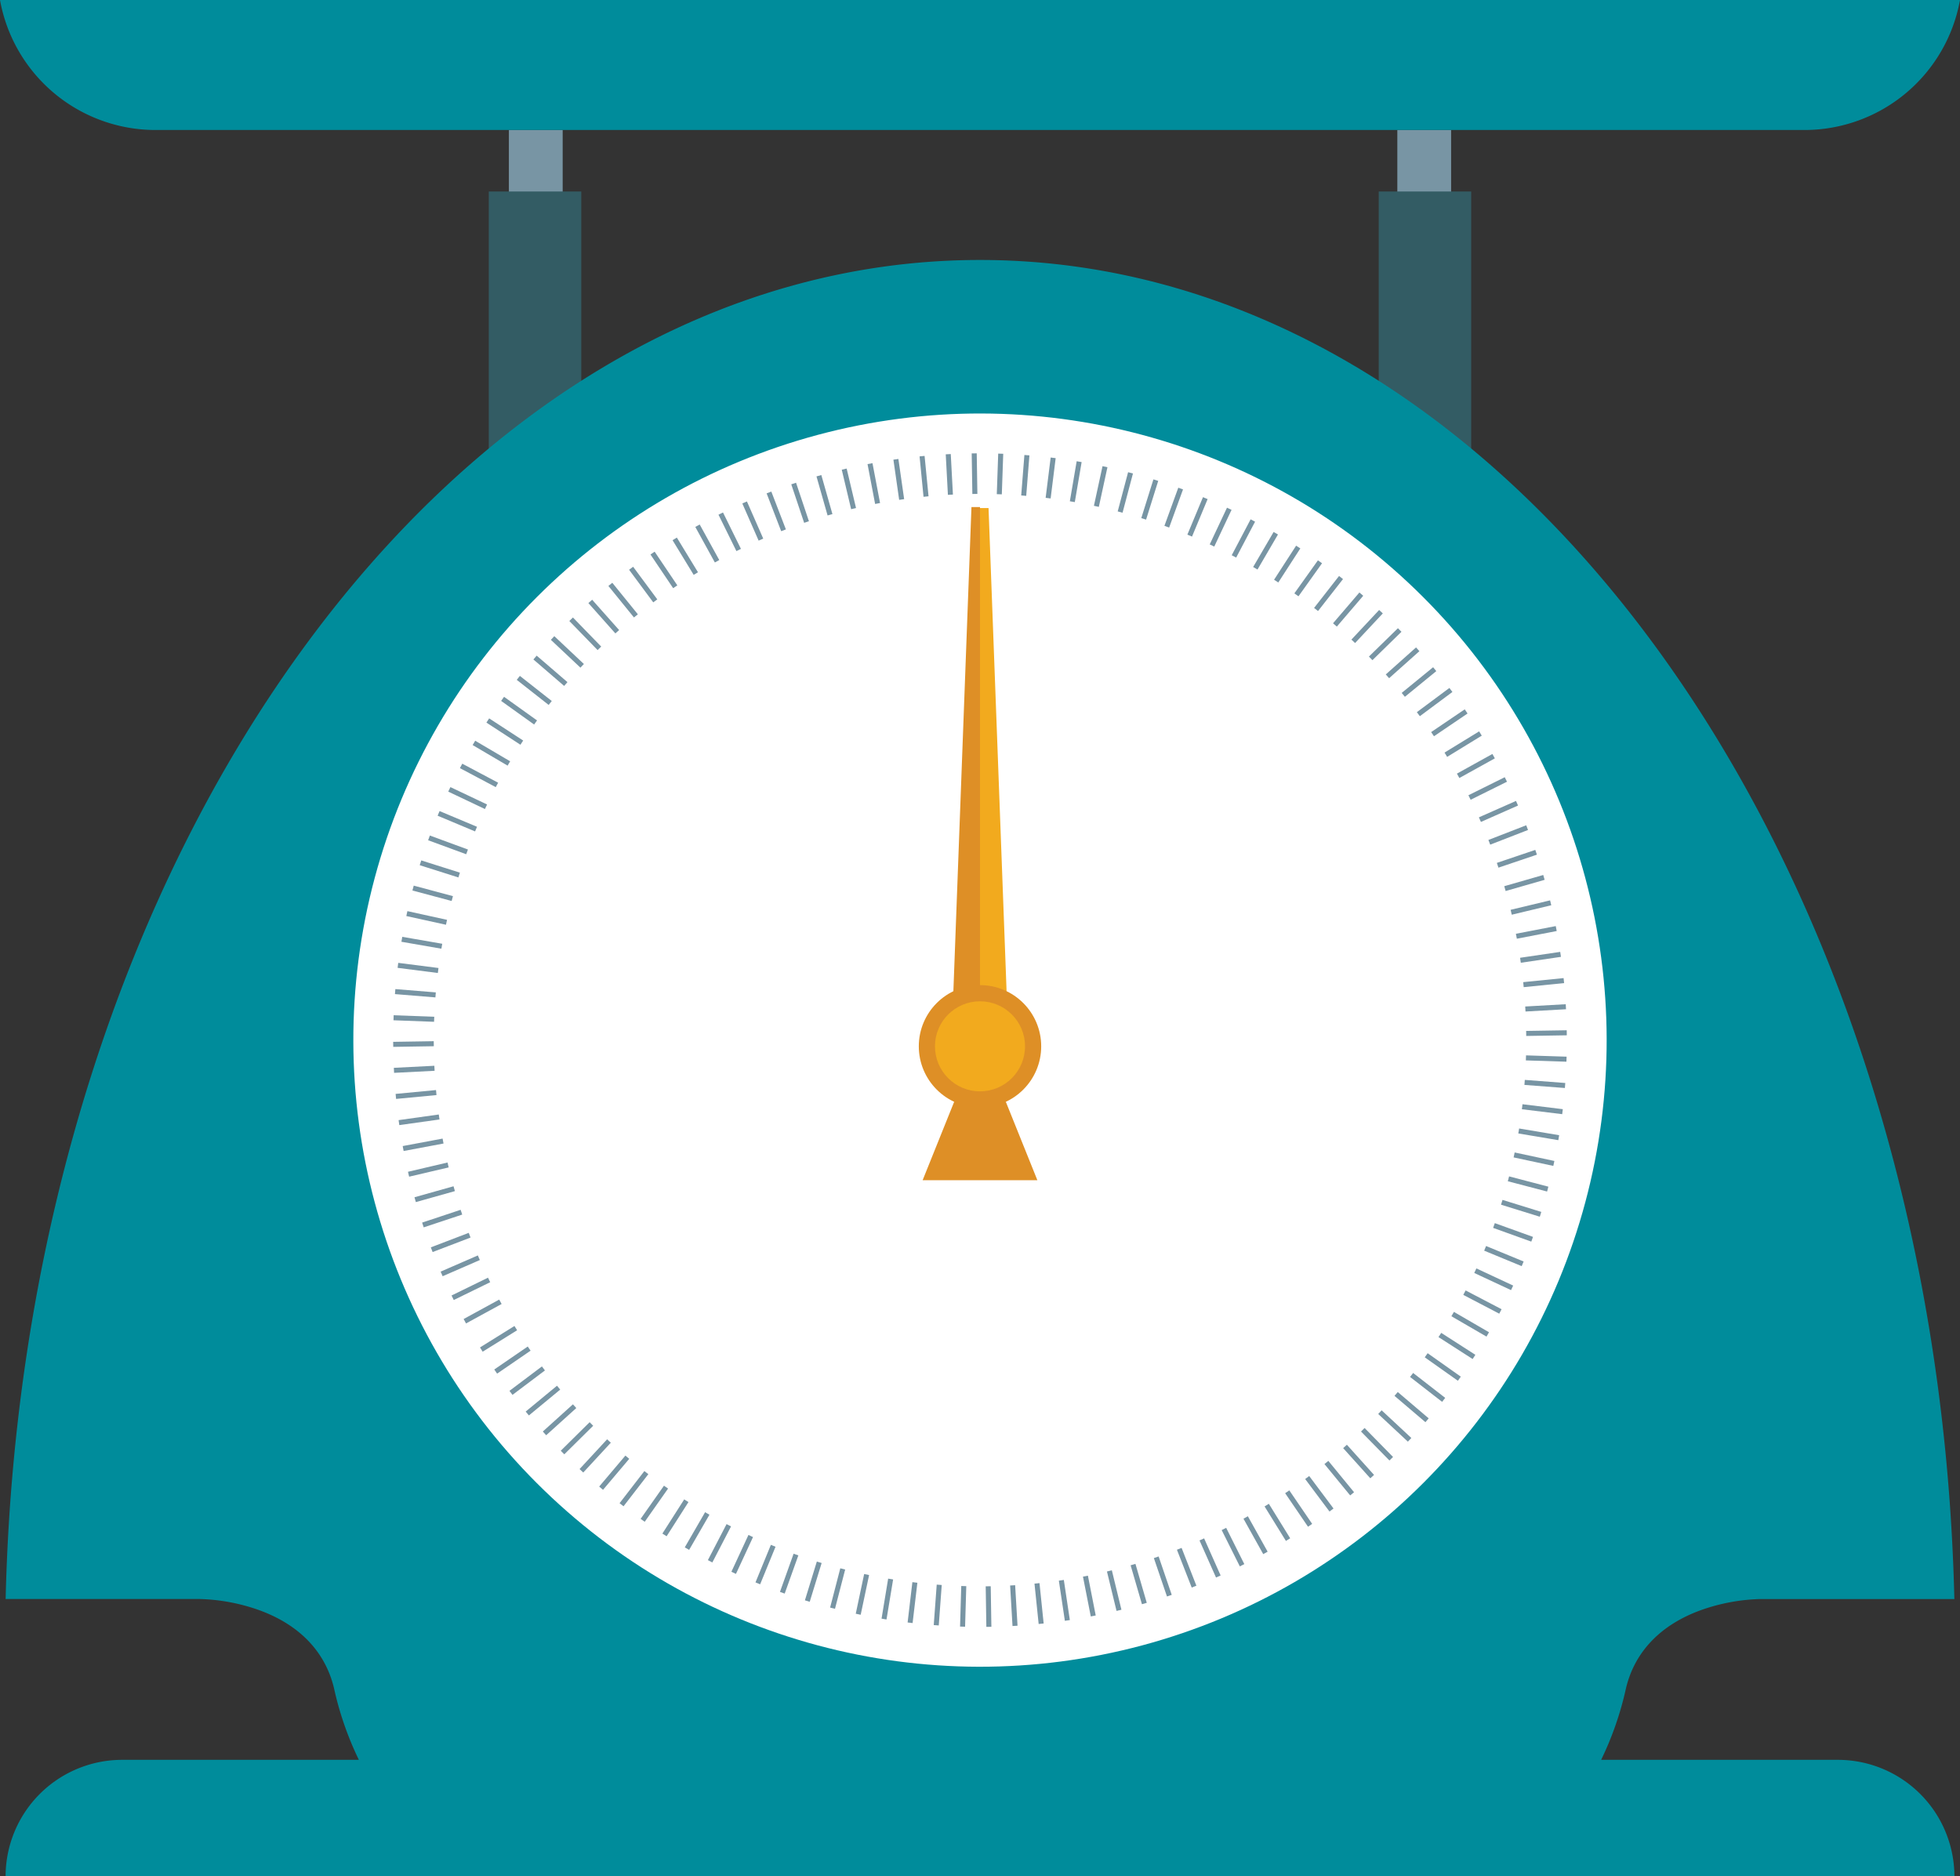 <svg id="Layer_1" data-name="Layer 1" xmlns="http://www.w3.org/2000/svg" viewBox="0 0 476.422 456.051"><rect x="0" y="0" width="476.422" height="456.051" fill="#333333" stroke="none"/><defs><style>.cls-1{fill:#7895a4}.cls-2{fill:#008c9b}.cls-3{fill:#335c64}.cls-5{fill:#de8f26}.cls-6{fill:#f2aa1e}</style></defs><path class="cls-1" d="M123.695 31.598h13.076V110.2h-13.076zM339.651 31.598h13.076V110.2h-13.076z"/><path class="cls-2" d="M161.79 118.646a38.42 38.42 0 0 0 37.682 31.6h401.057a38.421 38.421 0 0 0 37.683-31.6z" transform="translate(-161.79 -118.646)"/><path class="cls-3" d="M118.811 46.551h22.481v74.958h-22.481zM335.13 46.551h22.48v74.958h-22.48z"/><path class="cls-2" d="M608.594 546.44h-57.612a78.144 78.144 0 0 0 6.049-17.44c2.14-8.907 8.494-15.481 18.377-19.011a46.571 46.571 0 0 1 14.183-2.637h47.26c-.008-.107-.011-.215-.019-.321C632.5 326.393 528.135 181.843 400 181.843s-232.5 144.55-236.831 325.183c-.007.106-.011.214-.018.321h47.259a46.571 46.571 0 0 1 14.183 2.637c9.883 3.53 16.237 10.1 18.377 19.011a78.194 78.194 0 0 0 6.049 17.445h-57.612a28.339 28.339 0 0 0-28.256 28.26h473.7a28.34 28.34 0 0 0-28.257-28.26z" transform="translate(-161.79 -118.646)"/><circle cx="400.001" cy="371.485" r="152.321" transform="rotate(-45 175.888 507.46)" fill="#fff"/><path class="cls-1" d="M275.07 440.356l-.585-1.072 8.65-4.727.586 1.073zM272.085 434.665l-.536-1.1 8.861-4.332.536 1.1zM269.382 428.882l-.487-1.12 9.045-3.937.488 1.121zM266.948 423.006l-.437-1.143 9.217-3.528.437 1.143zM264.78 417l-.385-1.159 9.361-3.109.386 1.161zM262.871 410.861l-.331-1.177 9.493-2.673.331 1.178zM261.238 404.68l-.279-1.191 9.612-2.252.279 1.192zM259.9 398.439l-.226-1.2 9.7-1.817.225 1.2zM258.848 392.145l-.17-1.211 9.77-1.369.169 1.21zM258.067 385.779l-.116-1.218 9.823-.935.115 1.217zM257.582 379.442l-.061-1.22 9.848-.5.062 1.221zM257.379 373.126l-.02-1.222 9.862-.158.02 1.222zM257.437 366.661l.046-1.222 9.862.369-.046 1.222zM257.79 360.3l.1-1.218 9.835.8-.1 1.219zM258.436 353.917l.155-1.213 9.783 1.251-.155 1.213zM259.361 347.577l.209-1.2 9.716 1.686-.209 1.2zM260.554 341.323l.263-1.195 9.638 2.12-.263 1.194zM262.039 335.111l.316-1.181 9.533 2.554-.316 1.181zM263.813 328.965l.369-1.165 9.4 2.976-.369 1.165zM265.856 322.9l.42-1.147 9.257 3.4-.421 1.147zM268.164 316.934l.474-1.127 9.1 3.818-.473 1.128zM270.748 311.078l.524-1.1 8.914 4.226-.524 1.105zM273.58 305.367l.572-1.08 8.716 4.621-.572 1.081zM276.676 299.762l.62-1.054 8.5 5-.62 1.054zM280.024 294.3l.667-1.025 8.269 5.384-.668 1.025zM283.6 289.026l.711-.994 8.019 5.741-.711.994zM287.4 283.909l.756-.962 7.754 6.1-.755.961zM291.442 278.95l.8-.927 7.478 6.438-.8.927zM295.691 274.18l.839-.891 7.189 6.768-.839.89zM300.176 269.6l.877-.851 6.873 7.071-.877.851zM304.813 265.247l.914-.813 6.557 7.374-.914.813zM309.674 261.083l.95-.77 6.214 7.663-.949.77zM314.705 257.147l.983-.728 5.872 7.926-.983.728zM319.9 253.435l1.015-.684 5.517 8.189-1.015.684zM325.271 249.963l1.044-.636 5.135 8.427-1.044.636zM330.8 246.737l1.071-.588 4.753 8.637-1.071.589zM336.434 243.763l1.1-.54 4.358 8.848-1.1.54zM342.229 241.033l1.12-.492 3.963 9.033-1.12.491zM348.135 238.575l1.141-.438 3.542 9.2-1.141.439zM354.125 236.379l1.16-.389 3.134 9.362-1.161.388zM360.255 234.455l1.176-.335 2.7 9.494-1.177.334zM366.4 232.827l1.189-.283 2.278 9.6-1.189.282zM372.664 231.464l1.2-.229 1.844 9.691-1.2.228zM378.953 230.386l1.211-.173 1.4 9.77-1.211.172zM385.314 229.589l1.217-.119.961 9.822-1.217.119zM391.673 229.086l1.221-.065.526 9.849-1.22.065zM397.984 228.865l1.223-.019.158 9.862-1.222.019zM404.426 228.91l1.222.042-.343 9.862-1.222-.043zM410.792 229.247l1.219.1-.776 9.835-1.22-.1zM417.18 229.863l1.214.152-1.224 9.8-1.214-.152zM423.5 230.767l1.206.206-1.66 9.73-1.205-.206zM429.784 231.963l1.194.26-2.094 9.638-1.194-.26zM436 233.432l1.18.314-2.528 9.532-1.18-.313zM442.154 235.177l1.167.366-2.949 9.414-1.167-.365zM448.2 237.2l1.148.418-3.37 9.269-1.149-.417zM454.2 239.5l1.13.47-3.792 9.111-1.13-.47zM460.039 242.061l1.106.52-4.2 8.927-1.107-.521zM465.782 244.888l1.082.57-4.595 8.729-1.083-.57zM471.373 247.957l1.056.617-4.976 8.519-1.056-.617zM476.841 251.292l1.025.664-5.358 8.282-1.027-.665zM482.141 254.856l1 .71-5.727 8.032-1-.71zM487.276 258.66l.962.753-6.069 7.768-.963-.752zM492.225 262.669l.928.8-6.413 7.491-.928-.8zM497.022 266.924l.892.836-6.741 7.2-.892-.835zM501.592 271.351l.855.874-7.057 6.9-.854-.875zM505.993 276.026l.814.912-7.36 6.569-.814-.912zM510.141 280.842l.774.946-7.637 6.241-.773-.946zM514.1 285.877l.73.981-7.914 5.885-.728-.98zM517.827 291.078l.686 1.012-8.163 5.53-.686-1.012zM521.326 296.43l.64 1.043-8.414 5.162-.639-1.043zM524.552 301.924l.593 1.069-8.624 4.779-.593-1.068zM527.553 307.576l.544 1.095-8.835 4.385-.543-1.095zM530.287 313.341l.493 1.118-9.018 3.989-.494-1.117zM532.77 319.262l.441 1.139-9.19 3.568-.442-1.139zM534.978 325.244l.392 1.159-9.348 3.16-.391-1.159zM536.911 331.343l.337 1.175-9.48 2.725-.338-1.175zM538.574 337.51l.286 1.19-9.6 2.3-.285-1.19zM539.951 343.765l.232 1.2-9.691 1.87-.231-1.2zM541.035 350.035l.178 1.209-9.757 1.435-.178-1.209zM541.857 356.405l.124 1.217-9.823.988-.122-1.218zM542.377 362.759l.069 1.221-9.848.552-.069-1.22zM542.617 369.092l.019 1.222-9.862.158-.019-1.222zM542.586 375.509l-.039 1.222-9.862-.316.04-1.222zM542.264 381.906l-.092 1.219-9.836-.751.093-1.219zM541.666 388.271l-.148 1.214-9.8-1.2.148-1.214zM540.777 394.6l-.2 1.206-9.729-1.633.2-1.206zM539.615 400.862l-.256 1.2-9.651-2.067.256-1.2zM538.155 407.11l-.309 1.183-9.546-2.5.31-1.183zM536.435 413.245l-.362 1.169-9.427-2.924.361-1.167zM534.421 419.319l-.415 1.15-9.282-3.343.414-1.152zM532.142 425.3l-.468 1.131-9.123-3.766.466-1.131zM529.6 431.152l-.517 1.108-8.94-4.174.517-1.108zM526.783 436.9l-.566 1.084-8.742-4.57.566-1.083zM523.729 442.5l-.613 1.057-8.532-4.95.613-1.058zM520.41 447.98l-.661 1.028-8.3-5.333.661-1.028zM516.871 453.292l-.706 1-8.058-5.7.706-1zM513.08 458.45l-.751.966-7.794-6.056.75-.966zM509.066 463.429l-.793.932-7.518-6.4.794-.931zM504.846 468.2l-.835.894-7.215-6.727.834-.895zM500.4 472.816l-.873.857-6.913-7.044.874-.857zM495.784 477.182l-.909.818-6.6-7.335.909-.818zM490.925 481.387l-.945.775-6.254-7.623.946-.775zM485.933 485.345l-.979.734-5.911-7.9.979-.733zM480.743 489.085l-1.011.689-5.556-8.15 1.01-.689zM475.4 492.584l-1.039.643-5.187-8.387 1.039-.644zM469.916 495.837l-1.067.6-4.806-8.612 1.067-.6zM464.25 498.863l-1.093.547-4.411-8.821 1.093-.547zM458.492 501.624l-1.118.5-4.015-9.019 1.118-.5zM452.6 504.112l-1.138.445-3.595-9.19 1.139-.446zM446.606 506.336l-1.157.394-3.187-9.335 1.157-.395zM440.538 508.271l-1.173.341-2.752-9.466 1.174-.342zM434.378 509.951l-1.188.289-2.33-9.586 1.188-.288zM428.129 511.346l-1.2.236-1.9-9.678 1.2-.235zM421.839 512.462l-1.209.182-1.461-9.757 1.209-.181zM415.474 513.291l-1.215.125-1.014-9.809 1.216-.126zM409.123 513.836l-1.22.073-.58-9.849 1.221-.072zM402.768 514.1l-1.223.019-.158-9.861 1.222-.019zM396.376 514.08l-1.222-.036.29-9.861 1.222.035zM389.976 513.772l-1.22-.089.725-9.835 1.219.089zM383.619 513.191l-1.214-.144 1.159-9.8 1.214.144zM377.275 512.319l-1.206-.2 1.607-9.73 1.206.2zM371 511.173l-1.2-.252 2.041-9.652 1.2.253zM364.751 509.73l-1.183-.307 2.475-9.546 1.183.307zM358.609 508.021l-1.168-.358 2.9-9.428 1.168.359zM352.527 506.024l-1.15-.412 3.318-9.283 1.151.412zM346.56 503.766l-1.131-.463 3.739-9.124 1.131.463zM340.68 501.241l-1.11-.514 4.148-8.953 1.11.514zM334.942 498.455l-1.084-.564 4.542-8.755 1.085.563zM329.3 495.4l-1.059-.612 4.938-8.544 1.059.611zM323.828 492.092l-1.03-.657 5.306-8.308 1.03.657zM318.506 488.567l-1-.7 5.675-8.071 1 .7zM313.357 484.8l-.967-.748 6.03-7.807.968.748zM308.369 480.8l-.934-.79 6.373-7.532.934.791zM303.566 476.591l-.9-.831 6.7-7.241.9.83zM298.957 472.17l-.86-.869 7.018-6.939.86.87zM294.551 467.535l-.819-.907 7.32-6.61.82.908zM290.35 462.722l-.778-.943 7.61-6.281.778.944zM286.363 457.72l-.736-.978 7.887-5.937.736.977zM282.625 452.56l-.692-1.009 8.137-5.583.692 1.009zM279.112 447.229l-.646-1.039 8.374-5.214.646 1.039z" transform="translate(-161.79 -118.646)"/><path class="cls-5" d="M224.267 286.892l13.944-34.671 13.944 34.671h-27.888z"/><path class="cls-5" d="M236.135 123.255l-4.896 131.128h6.972V123.255h-2.076z"/><path class="cls-6" d="M240.287 123.505h-2.076v131.128h6.972l-4.896-131.128z"/><circle class="cls-5" cx="238.211" cy="254.347" r="14.875"/><circle class="cls-6" cx="238.211" cy="254.347" r="10.944"/></svg>